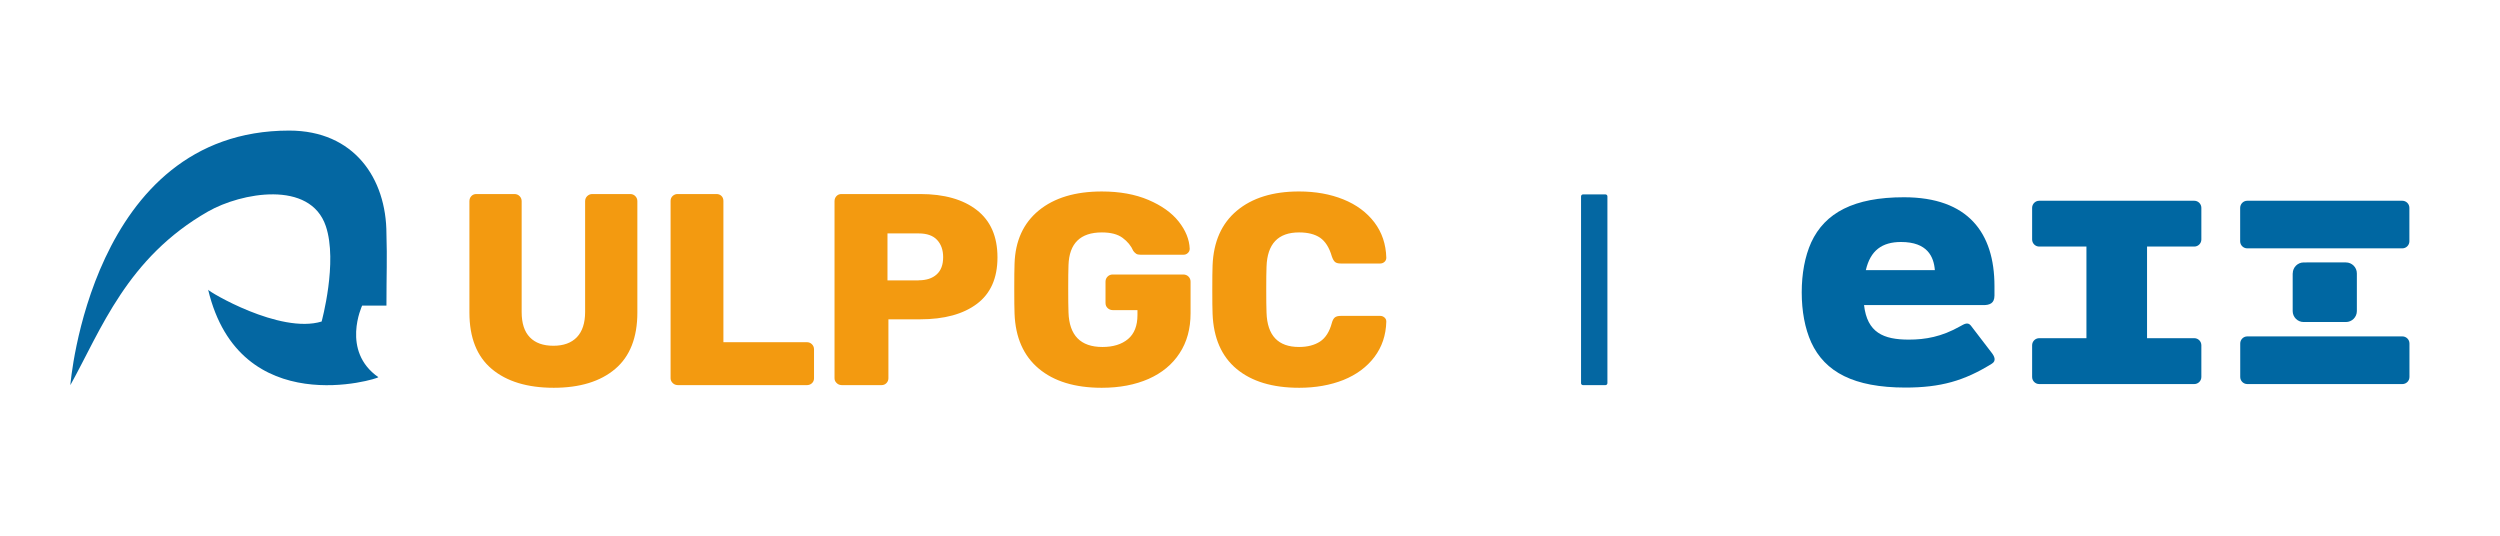 <?xml version="1.0" encoding="UTF-8" standalone="no"?>
<!-- Generator: Adobe Illustrator 27.8.1, SVG Export Plug-In . SVG Version: 6.00 Build 0)  -->

<svg
   version="1.1"
   x="0px"
   y="0px"
   viewBox="0 0 700 150"
   xml:space="preserve"
   id="svg89"
   sodipodi:docname="logoEII.svg"
   width="700"
   height="150"
   inkscape:version="1.2.2 (732a01da63, 2022-12-09)"
   xmlns:inkscape="http://www.inkscape.org/namespaces/inkscape"
   xmlns:sodipodi="http://sodipodi.sourceforge.net/DTD/sodipodi-0.dtd"
   xmlns="http://www.w3.org/2000/svg"
   xmlns:svg="http://www.w3.org/2000/svg"><defs
   id="defs93" /><sodipodi:namedview
   id="namedview91"
   pagecolor="#ffffff"
   bordercolor="#000000"
   borderopacity="0.25"
   inkscape:showpageshadow="2"
   inkscape:pageopacity="0.0"
   inkscape:pagecheckerboard="0"
   inkscape:deskcolor="#d1d1d1"
   showgrid="false"
   inkscape:zoom="0.5655721"
   inkscape:cx="297.92841"
   inkscape:cy="0.88406058"
   inkscape:window-width="1920"
   inkscape:window-height="991"
   inkscape:window-x="-9"
   inkscape:window-y="-9"
   inkscape:window-maximized="1"
   inkscape:current-layer="svg89" />
<style
   type="text/css"
   id="style2">
	.st0{display:none;}
	.st1{display:inline;fill:none;stroke:#009FE3;stroke-width:0.216;stroke-miterlimit:22.926;}
	.st2{display:inline;fill-rule:evenodd;clip-rule:evenodd;fill:none;stroke:#009FE3;stroke-width:0.216;stroke-miterlimit:22.926;}
	.st3{display:inline;fill-rule:evenodd;clip-rule:evenodd;fill:none;stroke:#B2B2B2;stroke-width:0.216;stroke-miterlimit:22.926;}
	.st4{display:inline;fill:#DADADA;}
	.st5{display:inline;fill:none;stroke:#F59A00;stroke-width:0.216;stroke-miterlimit:22.926;}
	.st6{display:inline;fill:none;stroke:#EF7D00;stroke-width:0.216;stroke-miterlimit:22.926;}
	.st7{display:inline;}
	.st8{fill-rule:evenodd;clip-rule:evenodd;fill:#DADADA;}
	.st9{fill:none;stroke:#C6C6C6;stroke-width:0.216;stroke-miterlimit:22.926;}
	.st10{fill:none;stroke:#B2B2B2;stroke-width:0.216;stroke-miterlimit:22.926;}
	.st11{display:inline;fill:none;stroke:#C6C6C6;stroke-width:0.216;stroke-miterlimit:22.926;}
	.st12{display:inline;fill:none;stroke:#B2B2B2;stroke-width:0.216;stroke-miterlimit:22.926;}
	.st13{fill:#DADADA;}
	.st14{fill-rule:evenodd;clip-rule:evenodd;fill:#009640;}
	.st15{display:inline;fill-rule:evenodd;clip-rule:evenodd;fill:#DADADA;}
	
		.st16{display:inline;fill-rule:evenodd;clip-rule:evenodd;fill:none;stroke:#000000;stroke-width:0.217;stroke-miterlimit:22.926;}
	
		.st17{display:inline;fill-rule:evenodd;clip-rule:evenodd;fill:none;stroke:#C6C6C6;stroke-width:0.216;stroke-miterlimit:22.926;}
	
		.st18{display:inline;fill-rule:evenodd;clip-rule:evenodd;fill:none;stroke:#E30613;stroke-width:0.216;stroke-miterlimit:22.926;}
	.st19{display:inline;fill-rule:evenodd;clip-rule:evenodd;fill:#009640;}
	.st20{display:inline;fill:none;stroke:#EF7D00;stroke-width:0.217;stroke-miterlimit:22.926;}
	.st21{fill:#B3B1B1;}
	.st22{fill:none;stroke:#B3B1B1;stroke-width:0.216;stroke-miterlimit:22.926;}
	.st23{display:inline;fill:none;}
	.st24{display:inline;fill:none;stroke:#020203;stroke-width:0.216;stroke-miterlimit:22.926;}
	.st25{display:inline;fill:none;stroke:#289BD3;stroke-width:0.216;stroke-miterlimit:22.926;}
	.st26{display:inline;fill:none;stroke:#F39A10;stroke-width:0.216;stroke-miterlimit:22.926;}
	.st27{display:inline;fill:#B3B1B1;}
	.st28{display:inline;fill:none;stroke:#B3B1B1;stroke-width:0.216;stroke-miterlimit:22.926;}
	.st29{display:inline;fill:none;stroke:#E30613;stroke-width:0.216;stroke-miterlimit:22.926;}
	.st30{display:inline;fill:none;stroke:#E30613;stroke-width:0.217;stroke-miterlimit:22.926;}
	.st31{display:inline;fill:none;stroke:#C6C6C6;stroke-width:0.217;stroke-miterlimit:22.926;}
	.st32{fill-rule:evenodd;clip-rule:evenodd;fill:none;stroke:#009FE3;stroke-width:0.216;stroke-miterlimit:22.926;}
	.st33{fill-rule:evenodd;clip-rule:evenodd;fill:none;stroke:#B2B2B2;stroke-width:0.216;stroke-miterlimit:22.926;}
	.st34{fill:none;stroke:#E30613;stroke-width:0.217;stroke-miterlimit:22.926;}
	.st35{fill:none;stroke:#C6C6C6;stroke-width:0.217;stroke-miterlimit:22.926;}
	.st36{fill:#0067A2;}
	.st37{fill:#0467A2;}
	.st38{fill:#F39A10;}
	.st39{fill:#F59A00;}
	.st40{fill-rule:evenodd;clip-rule:evenodd;fill:#0067A2;}
	.st41{fill-rule:evenodd;clip-rule:evenodd;fill:#F59A00;}
	.st42{fill:#FFFFFF;}
	.st43{fill-rule:evenodd;clip-rule:evenodd;fill:#FFFFFF;}
</style>
<g
   id="Capa_1"
   class="st0">
	<g
   class="st7"
   id="g10">
		<path
   class="st21"
   d="m 235.6,40.75 c 0,3.66 -0.88,6.52 -2.63,8.6 -1.75,2.08 -4.39,3.11 -7.9,3.11 h -15.58 c -0.28,0 -0.52,-0.1 -0.71,-0.29 -0.19,-0.19 -0.29,-0.43 -0.29,-0.72 v -5.29 c 0,-0.28 0.09,-0.52 0.29,-0.72 0.19,-0.19 0.43,-0.29 0.71,-0.29 h 15.5 c 1.55,0 2.73,-0.38 3.53,-1.15 0.8,-0.77 1.2,-1.86 1.2,-3.29 0,-1.43 -0.4,-2.52 -1.18,-3.29 -0.79,-0.77 -1.97,-1.15 -3.55,-1.15 h -15.5 c -0.28,0 -0.52,-0.1 -0.71,-0.29 -0.19,-0.19 -0.29,-0.43 -0.29,-0.72 v -5.33 c 0,-0.29 0.09,-0.52 0.29,-0.7 0.19,-0.18 0.43,-0.27 0.71,-0.27 h 15.58 c 3.51,0 6.15,1.04 7.9,3.13 1.75,2.09 2.63,4.97 2.63,8.66"
   id="path4" />
		<line
   class="st22"
   x1="208.51"
   y1="0.2"
   x2="208.51"
   y2="81.22"
   id="line6" />
		<line
   class="st22"
   x1="235.66"
   y1="0.2"
   x2="235.66"
   y2="81.22"
   id="line8" />
	</g>
	<rect
   x="0.38"
   class="st23"
   width="705.84"
   height="81.13"
   id="rect12"
   y="0" />
	<rect
   x="0.38"
   class="st24"
   width="705.76"
   height="81.13"
   id="rect14"
   y="0" />
	<line
   class="st25"
   x1="0.45"
   y1="58.43"
   x2="706.14"
   y2="58.43"
   id="line16" />
	<line
   class="st26"
   x1="0.43"
   y1="0.1"
   x2="405.13"
   y2="0.1"
   id="line18" />
	<path
   class="st27"
   d="m 67.85,42.11 c 0,-1.45 0.38,-2.57 1.12,-3.37 0.75,-0.8 1.89,-1.2 3.41,-1.2 h 6.63 c 0.12,0 0.22,0.04 0.29,0.1 0.08,0.07 0.11,0.16 0.11,0.28 v 1.47 c 0,0.12 -0.04,0.21 -0.11,0.29 -0.08,0.07 -0.17,0.11 -0.29,0.11 h -6.63 c -0.86,0 -1.5,0.2 -1.94,0.6 -0.43,0.4 -0.65,0.97 -0.65,1.7 0,0.74 0.22,1.3 0.65,1.7 0.43,0.4 1.08,0.6 1.94,0.6 h 6.63 c 0.12,0 0.22,0.04 0.29,0.11 0.08,0.08 0.11,0.17 0.11,0.29 v 1.47 c 0,0.12 -0.04,0.21 -0.11,0.28 -0.08,0.07 -0.17,0.1 -0.29,0.1 h -6.63 c -1.52,0 -2.66,-0.4 -3.41,-1.19 -0.74,-0.79 -1.12,-1.9 -1.12,-3.34"
   id="path20" />
	<path
   class="st27"
   d="m 57.72,11.41 c -1.48,0 -2.62,-0.37 -3.44,-1.1 C 53.46,9.57 53.06,8.46 53.06,6.97 V 0.46 c 0,-0.12 0.04,-0.21 0.11,-0.29 0.07,-0.07 0.17,-0.11 0.28,-0.11 h 1.5 c 0.12,0 0.22,0.04 0.29,0.11 0.08,0.08 0.12,0.17 0.12,0.29 v 6.51 c 0,0.84 0.2,1.48 0.61,1.9 0.41,0.43 0.99,0.64 1.74,0.64 0.75,0 1.33,-0.21 1.74,-0.64 0.41,-0.43 0.61,-1.06 0.61,-1.9 V 0.46 c 0,-0.12 0.04,-0.21 0.11,-0.29 0.08,-0.07 0.17,-0.11 0.29,-0.11 h 1.5 c 0.12,0 0.21,0.04 0.28,0.11 0.07,0.08 0.11,0.17 0.11,0.29 v 6.51 c 0,1.49 -0.4,2.61 -1.21,3.34 -0.81,0.73 -1.95,1.1 -3.42,1.1"
   id="path22" />
	<path
   class="st27"
   d="m 57.69,11.41 c 1.48,0 2.62,0.37 3.44,1.1 0.82,0.74 1.22,1.85 1.22,3.34 v 6.51 c 0,0.12 -0.03,0.21 -0.11,0.29 -0.07,0.07 -0.17,0.11 -0.28,0.11 h -1.5 c -0.12,0 -0.22,-0.04 -0.29,-0.11 -0.08,-0.08 -0.11,-0.17 -0.11,-0.29 v -6.51 c 0,-0.84 -0.2,-1.48 -0.61,-1.9 -0.41,-0.43 -0.99,-0.64 -1.74,-0.64 -0.75,0 -1.33,0.21 -1.74,0.64 -0.41,0.43 -0.61,1.06 -0.61,1.9 v 6.51 c 0,0.12 -0.04,0.21 -0.11,0.29 -0.08,0.07 -0.17,0.11 -0.29,0.11 h -1.5 c -0.12,0 -0.22,-0.04 -0.29,-0.11 -0.07,-0.08 -0.11,-0.17 -0.11,-0.29 v -6.51 c 0,-1.49 0.4,-2.61 1.21,-3.34 0.82,-0.73 1.96,-1.1 3.42,-1.1"
   id="path24" />
	<line
   class="st28"
   x1="79.38"
   y1="0.06"
   x2="79.38"
   y2="81.08"
   id="line26" />
	<path
   class="st27"
   d="m 12,42.11 c 0,-1.45 0.37,-2.57 1.12,-3.37 0.75,-0.8 1.89,-1.2 3.41,-1.2 h 6.63 c 0.12,0 0.22,0.04 0.29,0.1 0.08,0.07 0.11,0.16 0.11,0.28 v 1.47 c 0,0.12 -0.04,0.21 -0.11,0.29 -0.07,0.07 -0.17,0.11 -0.29,0.11 h -6.63 c -0.86,0 -1.51,0.2 -1.94,0.6 -0.44,0.4 -0.65,0.97 -0.65,1.7 0,0.74 0.22,1.3 0.65,1.7 0.43,0.4 1.08,0.6 1.94,0.6 h 6.63 c 0.12,0 0.22,0.04 0.29,0.11 0.08,0.08 0.11,0.17 0.11,0.29 v 1.47 c 0,0.12 -0.04,0.21 -0.11,0.28 -0.07,0.07 -0.17,0.1 -0.29,0.1 h -6.63 c -1.52,0 -2.66,-0.4 -3.41,-1.19 C 12.38,44.66 12,43.55 12,42.11"
   id="path28" />
	<path
   class="st27"
   d="m 12.01,42.11 c 0,-1.45 -0.38,-2.57 -1.12,-3.37 C 10.14,37.94 9,37.54 7.48,37.54 H 0.84 c -0.12,0 -0.22,0.04 -0.29,0.1 -0.08,0.07 -0.11,0.16 -0.11,0.28 v 1.47 c 0,0.12 0.04,0.21 0.11,0.29 0.08,0.07 0.17,0.11 0.29,0.11 h 6.63 c 0.86,0 1.51,0.2 1.94,0.6 0.43,0.4 0.65,0.97 0.65,1.7 0,0.74 -0.22,1.3 -0.65,1.7 -0.43,0.4 -1.08,0.6 -1.94,0.6 H 0.84 c -0.12,0 -0.22,0.04 -0.29,0.11 -0.08,0.08 -0.11,0.17 -0.11,0.29 v 1.47 c 0,0.12 0.04,0.21 0.11,0.28 0.08,0.07 0.17,0.1 0.29,0.1 h 6.63 c 1.52,0 2.66,-0.4 3.41,-1.19 0.75,-0.79 1.13,-1.9 1.13,-3.34"
   id="path30" />
	<path
   class="st27"
   d="m 57.72,69.73 c -1.48,0 -2.62,0.37 -3.44,1.1 -0.82,0.74 -1.22,1.85 -1.22,3.34 v 6.51 c 0,0.12 0.04,0.21 0.11,0.29 0.07,0.07 0.17,0.11 0.28,0.11 h 1.5 c 0.12,0 0.22,-0.04 0.29,-0.11 0.08,-0.08 0.12,-0.17 0.12,-0.29 v -6.51 c 0,-0.84 0.2,-1.48 0.61,-1.9 0.41,-0.43 0.99,-0.64 1.74,-0.64 0.75,0 1.33,0.21 1.74,0.64 0.41,0.43 0.61,1.06 0.61,1.9 v 6.51 c 0,0.12 0.04,0.21 0.11,0.29 0.08,0.07 0.17,0.11 0.29,0.11 h 1.5 c 0.12,0 0.21,-0.04 0.28,-0.11 0.07,-0.08 0.11,-0.17 0.11,-0.29 v -6.51 c 0,-1.49 -0.4,-2.61 -1.21,-3.34 -0.81,-0.73 -1.95,-1.1 -3.42,-1.1"
   id="path32" />
	<path
   class="st27"
   d="m 57.69,69.73 c 1.48,0 2.62,-0.37 3.44,-1.1 0.82,-0.74 1.22,-1.85 1.22,-3.34 v -6.51 c 0,-0.12 -0.03,-0.21 -0.11,-0.29 -0.07,-0.07 -0.17,-0.11 -0.28,-0.11 h -1.5 c -0.12,0 -0.22,0.04 -0.29,0.11 -0.08,0.08 -0.11,0.17 -0.11,0.29 v 6.51 c 0,0.84 -0.2,1.48 -0.61,1.9 -0.41,0.43 -0.99,0.64 -1.74,0.64 -0.75,0 -1.33,-0.21 -1.74,-0.64 -0.41,-0.43 -0.61,-1.06 -0.61,-1.9 v -6.51 c 0,-0.12 -0.04,-0.21 -0.11,-0.29 -0.08,-0.07 -0.17,-0.11 -0.29,-0.11 h -1.5 c -0.12,0 -0.22,0.04 -0.29,0.11 -0.07,0.08 -0.11,0.17 -0.11,0.29 v 6.51 c 0,1.49 0.4,2.61 1.21,3.34 0.82,0.73 1.96,1.1 3.42,1.1"
   id="path34" />
	<line
   class="st25"
   x1="0.45"
   y1="22.8"
   x2="706.14"
   y2="22.8"
   id="line36" />
	<line
   class="st25"
   x1="-0.43"
   y1="42.36"
   x2="705.25"
   y2="42.36"
   id="line38" />
	<line
   class="st25"
   x1="0.01"
   y1="47.73"
   x2="705.7"
   y2="47.73"
   id="line40" />
	<line
   class="st26"
   x1="0.45"
   y1="31.73"
   x2="706.14"
   y2="31.73"
   id="line42" />
	<g
   class="st7"
   id="g52">
		<line
   class="st22"
   x1="350.83"
   y1="0.16"
   x2="350.83"
   y2="81.18"
   id="line44" />
		<path
   class="st22"
   d="M 362.45,0.22 V 81.24 M 374.02,0.22 v 81.02"
   id="path46" />
		<path
   class="st21"
   d="m 362.45,43.1 c 0,-1.45 0.38,-2.57 1.12,-3.37 0.75,-0.8 1.88,-1.2 3.4,-1.2 h 6.63 c 0.12,0 0.22,0.04 0.29,0.1 0.08,0.07 0.11,0.16 0.11,0.28 v 1.47 c 0,0.12 -0.04,0.21 -0.11,0.29 -0.08,0.07 -0.17,0.11 -0.29,0.11 h -6.63 c -0.86,0 -1.51,0.2 -1.94,0.6 -0.44,0.4 -0.65,0.97 -0.65,1.7 0,0.74 0.22,1.3 0.65,1.7 0.43,0.4 1.08,0.6 1.94,0.6 h 6.63 c 0.12,0 0.22,0.04 0.29,0.11 0.08,0.08 0.11,0.17 0.11,0.29 v 1.47 c 0,0.12 -0.04,0.21 -0.11,0.28 -0.08,0.07 -0.17,0.1 -0.29,0.1 h -6.63 c -1.52,0 -2.65,-0.4 -3.4,-1.19 -0.75,-0.79 -1.12,-1.9 -1.12,-3.34"
   id="path48" />
		<path
   class="st21"
   d="m 362.41,43.08 c 0,-1.45 -0.38,-2.57 -1.12,-3.37 -0.75,-0.8 -1.88,-1.2 -3.4,-1.2 h -6.63 c -0.12,0 -0.22,0.04 -0.29,0.1 -0.08,0.07 -0.11,0.16 -0.11,0.28 v 1.47 c 0,0.12 0.04,0.21 0.11,0.29 0.08,0.07 0.17,0.11 0.29,0.11 h 6.63 c 0.86,0 1.51,0.2 1.94,0.6 0.44,0.4 0.65,0.97 0.65,1.7 0,0.74 -0.22,1.3 -0.65,1.7 -0.43,0.4 -1.08,0.6 -1.94,0.6 h -6.63 c -0.12,0 -0.22,0.04 -0.29,0.11 -0.08,0.08 -0.11,0.17 -0.11,0.29 v 1.47 c 0,0.12 0.04,0.21 0.11,0.28 0.08,0.07 0.17,0.1 0.29,0.1 h 6.63 c 1.52,0 2.65,-0.4 3.4,-1.19 0.74,-0.78 1.12,-1.9 1.12,-3.34"
   id="path50" />
	</g>
	<g
   class="st7"
   id="g60">
		<path
   class="st21"
   d="m 265.78,40.77 c 0,3.66 -0.88,6.52 -2.63,8.6 -1.75,2.08 -4.39,3.11 -7.9,3.11 h -15.58 c -0.28,0 -0.52,-0.1 -0.71,-0.29 -0.19,-0.19 -0.29,-0.43 -0.29,-0.72 v -5.29 c 0,-0.28 0.09,-0.52 0.29,-0.72 0.19,-0.19 0.43,-0.29 0.71,-0.29 h 15.5 c 1.55,0 2.73,-0.38 3.53,-1.15 0.8,-0.77 1.2,-1.86 1.2,-3.29 0,-1.43 -0.4,-2.52 -1.18,-3.29 -0.79,-0.77 -1.97,-1.15 -3.55,-1.15 h -15.5 c -0.28,0 -0.52,-0.1 -0.71,-0.29 -0.19,-0.19 -0.29,-0.43 -0.29,-0.72 v -5.33 c 0,-0.29 0.09,-0.52 0.29,-0.7 0.19,-0.18 0.43,-0.27 0.71,-0.27 h 15.58 c 3.51,0 6.15,1.04 7.9,3.13 1.75,2.1 2.63,4.98 2.63,8.66"
   id="path54" />
		<line
   class="st22"
   x1="238.68"
   y1="0.23"
   x2="238.68"
   y2="81.24"
   id="line56" />
		<line
   class="st22"
   x1="265.83"
   y1="0.23"
   x2="265.83"
   y2="81.24"
   id="line58" />
	</g>
	<line
   class="st26"
   x1="131.38"
   y1="0.1"
   x2="536.08"
   y2="0.1"
   id="line62" />
	<line
   class="st6"
   x1="242.54"
   y1="0.01"
   x2="396.06"
   y2="-0.06"
   id="line64" />
	<line
   class="st6"
   x1="130.9"
   y1="0.07"
   x2="205"
   y2="0.34"
   id="line66" />
</g>
<g
   id="Capa_5">
</g>
<g
   id="Capa_2"
   transform="matrix(2.001,0,0,2.001,-27.483,-8.981)">
	<path
   class="st37"
   d="m 54.2,22.76 c 9.07,0 13.61,6.68 13.61,14.47 0.11,3.55 0,5.58 0,10.02 h -3.4 c 0,0 -2.99,6.35 2.27,10.02 0,0.22 -19.4,6.28 -23.82,-12.24 0,0.22 10.03,6.23 15.88,4.45 0,0 2.28,-8.31 0.59,-13.34 C 57.14,29.63 47.45,31.46 42.87,34.07 31.49,40.56 27.88,50.63 23.58,58.38 23.57,58.38 26.4,22.76 54.2,22.76"
   id="path70" />
	<path
   class="st38"
   d="m 195.51,58.75 c -3.71,0 -6.62,-0.88 -8.73,-2.63 -2.11,-1.75 -3.24,-4.33 -3.37,-7.71 -0.03,-0.69 -0.04,-1.81 -0.04,-3.36 0,-1.58 0.01,-2.72 0.04,-3.43 0.13,-3.31 1.26,-5.86 3.4,-7.65 2.14,-1.79 5.04,-2.69 8.69,-2.69 2.31,0 4.38,0.37 6.21,1.11 1.83,0.74 3.27,1.81 4.34,3.21 1.06,1.4 1.62,3.05 1.67,4.96 0,0.23 -0.09,0.42 -0.25,0.57 -0.17,0.15 -0.37,0.23 -0.6,0.23 h -5.52 c -0.36,0 -0.63,-0.07 -0.8,-0.21 -0.17,-0.14 -0.32,-0.4 -0.45,-0.78 -0.36,-1.25 -0.92,-2.12 -1.65,-2.62 -0.74,-0.5 -1.72,-0.74 -2.94,-0.74 -2.93,0 -4.45,1.6 -4.55,4.81 -0.03,0.69 -0.04,1.74 -0.04,3.17 0,1.42 0.01,2.51 0.04,3.24 0.1,3.21 1.62,4.81 4.55,4.81 1.19,0 2.17,-0.26 2.94,-0.76 0.77,-0.51 1.32,-1.37 1.65,-2.6 0.1,-0.38 0.25,-0.64 0.43,-0.78 0.18,-0.14 0.45,-0.21 0.82,-0.21 h 5.52 c 0.23,0 0.43,0.08 0.6,0.23 0.17,0.15 0.25,0.34 0.25,0.57 -0.05,1.91 -0.61,3.56 -1.67,4.96 -1.06,1.4 -2.51,2.47 -4.34,3.21 -1.82,0.72 -3.89,1.09 -6.2,1.09 m -27.6,0 c -3.76,0 -6.7,-0.9 -8.83,-2.69 -2.13,-1.79 -3.26,-4.36 -3.38,-7.69 -0.03,-0.71 -0.04,-1.87 -0.04,-3.47 0,-1.6 0.01,-2.77 0.04,-3.51 0.1,-3.21 1.24,-5.69 3.4,-7.46 2.17,-1.77 5.1,-2.65 8.81,-2.65 2.49,0 4.66,0.39 6.52,1.18 1.85,0.79 3.27,1.8 4.24,3.03 0.97,1.23 1.49,2.5 1.54,3.8 0,0.23 -0.08,0.43 -0.25,0.59 -0.17,0.17 -0.37,0.25 -0.6,0.25 h -6.03 c -0.26,0 -0.46,-0.04 -0.6,-0.13 -0.14,-0.09 -0.28,-0.22 -0.41,-0.4 -0.31,-0.71 -0.81,-1.32 -1.5,-1.83 -0.69,-0.51 -1.65,-0.76 -2.9,-0.76 -3.01,0 -4.57,1.53 -4.67,4.58 -0.03,0.71 -0.04,1.81 -0.04,3.28 0,1.48 0.01,2.58 0.04,3.32 0.1,3.23 1.69,4.85 4.75,4.85 1.5,0 2.7,-0.37 3.58,-1.11 0.88,-0.74 1.32,-1.86 1.32,-3.36 v -0.69 h -3.46 c -0.28,0 -0.52,-0.1 -0.72,-0.29 -0.2,-0.19 -0.29,-0.43 -0.29,-0.71 V 43.9 c 0,-0.28 0.1,-0.52 0.29,-0.71 0.19,-0.19 0.43,-0.29 0.72,-0.29 h 9.88 c 0.28,0 0.53,0.1 0.72,0.29 0.19,0.19 0.29,0.43 0.29,0.71 v 4.43 c 0,2.16 -0.51,4.03 -1.54,5.59 -1.02,1.57 -2.47,2.76 -4.34,3.59 -1.87,0.82 -4.05,1.24 -6.54,1.24 M 142.29,43.71 c 1.06,0 1.9,-0.27 2.51,-0.82 0.61,-0.55 0.91,-1.35 0.91,-2.42 0,-0.99 -0.28,-1.79 -0.84,-2.4 -0.56,-0.61 -1.42,-0.92 -2.59,-0.92 h -4.36 v 6.57 h 4.37 z m -10.81,14.66 c -0.26,0 -0.49,-0.1 -0.68,-0.29 -0.2,-0.19 -0.29,-0.41 -0.29,-0.67 V 32.64 c 0,-0.28 0.09,-0.52 0.27,-0.71 0.18,-0.19 0.41,-0.29 0.7,-0.29 h 11.01 c 3.37,0 6.02,0.75 7.94,2.25 1.92,1.5 2.88,3.7 2.88,6.61 0,2.91 -0.96,5.07 -2.88,6.51 -1.92,1.44 -4.57,2.16 -7.94,2.16 h -4.44 v 8.25 c 0,0.25 -0.09,0.48 -0.27,0.67 -0.18,0.19 -0.42,0.29 -0.7,0.29 h -5.6 z m -22.94,0 c -0.26,0 -0.49,-0.1 -0.68,-0.29 -0.19,-0.19 -0.29,-0.41 -0.29,-0.67 V 32.6 c 0,-0.28 0.1,-0.51 0.29,-0.69 0.2,-0.18 0.42,-0.27 0.68,-0.27 h 5.45 c 0.29,0 0.52,0.09 0.7,0.27 0.18,0.18 0.27,0.41 0.27,0.69 v 19.77 h 11.67 c 0.29,0 0.53,0.1 0.72,0.29 0.19,0.19 0.29,0.43 0.29,0.71 v 4.05 c 0,0.28 -0.1,0.51 -0.29,0.69 -0.19,0.18 -0.43,0.27 -0.72,0.27 h -18.09 z m -17.33,0.38 c -3.68,0 -6.57,-0.88 -8.66,-2.63 -2.09,-1.76 -3.13,-4.39 -3.13,-7.9 V 32.64 c 0,-0.28 0.09,-0.52 0.27,-0.71 0.18,-0.19 0.41,-0.29 0.7,-0.29 h 5.33 c 0.28,0 0.52,0.09 0.72,0.29 0.19,0.19 0.29,0.43 0.29,0.71 v 15.5 c 0,1.58 0.38,2.76 1.15,3.55 0.76,0.79 1.86,1.18 3.29,1.18 1.43,0 2.52,-0.4 3.29,-1.2 0.76,-0.8 1.15,-1.98 1.15,-3.53 v -15.5 c 0,-0.28 0.1,-0.52 0.29,-0.71 0.2,-0.19 0.43,-0.29 0.72,-0.29 h 5.29 c 0.29,0 0.53,0.09 0.72,0.29 0.19,0.19 0.29,0.43 0.29,0.71 v 15.58 c 0,3.51 -1.04,6.15 -3.11,7.9 -2.07,1.75 -4.94,2.63 -8.6,2.63"
   id="path72" />
	<path
   class="st37"
   d="m 235.25,58.38 h 3.13 c 0.16,0 0.28,-0.13 0.28,-0.28 V 31.97 c 0,-0.16 -0.13,-0.28 -0.28,-0.28 h -3.13 c -0.16,0 -0.28,0.13 -0.28,0.28 V 58.1 c -0.01,0.15 0.12,0.28 0.28,0.28 z"
   id="path74" />
	<g
   id="g84">
		<g
   id="g82">
			<path
   class="st36"
   d="m 267.18,52.4 c -0.89,-1.97 -1.33,-4.39 -1.33,-7 0,-2.61 0.44,-5.03 1.33,-7 1.92,-4.14 5.97,-6.31 12.97,-6.31 8.98,0 12.67,4.98 12.67,12.43 v 1.33 c 0,1.09 -0.69,1.33 -1.53,1.33 h -16.72 c 0.44,3.85 2.71,4.83 6.26,4.83 2.32,0 4.59,-0.39 7.2,-1.87 0.54,-0.29 1.04,-0.64 1.48,-0.1 l 2.91,3.8 c 0.39,0.49 0.69,1.13 0.05,1.53 -3.89,2.42 -7.2,3.35 -12.13,3.35 -7.2,-0.01 -11.24,-2.17 -13.16,-6.32 z m 17.3,-10.11 c -0.15,-1.87 -1.03,-3.94 -4.73,-3.94 -2.66,0 -4.29,1.18 -4.93,3.94 z"
   id="path76" />
			<path
   class="st36"
   d="m 299.08,32.58 h 21.7 c 0.54,0 0.99,0.44 0.99,0.99 V 38 c 0,0.54 -0.44,0.99 -0.99,0.99 h -6.61 v 12.82 h 6.61 c 0.54,0 0.99,0.44 0.99,0.99 v 4.44 c 0,0.54 -0.44,0.99 -0.99,0.99 h -21.7 c -0.54,0 -0.99,-0.44 -0.99,-0.99 V 52.8 c 0,-0.54 0.44,-0.99 0.99,-0.99 h 6.61 V 38.99 h -6.61 c -0.54,0 -0.99,-0.44 -0.99,-0.99 v -4.44 c 0.01,-0.54 0.45,-0.98 0.99,-0.98 z"
   id="path78" />
			<path
   class="st36"
   d="m 328.19,32.58 h 21.7 c 0.54,0 0.99,0.44 0.99,0.99 v 4.68 c 0,0.54 -0.44,0.99 -0.99,0.99 h -21.7 c -0.54,0 -0.99,-0.44 -0.99,-0.99 v -4.68 c 0.01,-0.55 0.45,-0.99 0.99,-0.99 z m -0.98,19.97 c 0,-0.54 0.44,-0.99 0.99,-0.99 h 21.7 c 0.54,0 0.99,0.44 0.99,0.99 v 4.69 c 0,0.54 -0.44,0.99 -0.99,0.99 h -21.7 c -0.54,0 -0.99,-0.44 -0.99,-0.99 z m 7.35,-9.81 c 0,-0.84 0.69,-1.53 1.53,-1.53 H 342 c 0.84,0 1.53,0.69 1.53,1.53 v 5.28 c 0,0.84 -0.69,1.53 -1.53,1.53 h -5.92 c -0.84,0 -1.53,-0.69 -1.53,-1.53 v -5.28 z"
   id="path80" />
		</g>
	</g>
</g>
<g
   id="Capa_4">
</g>
<g
   id="Capa_3">
</g>
</svg>
